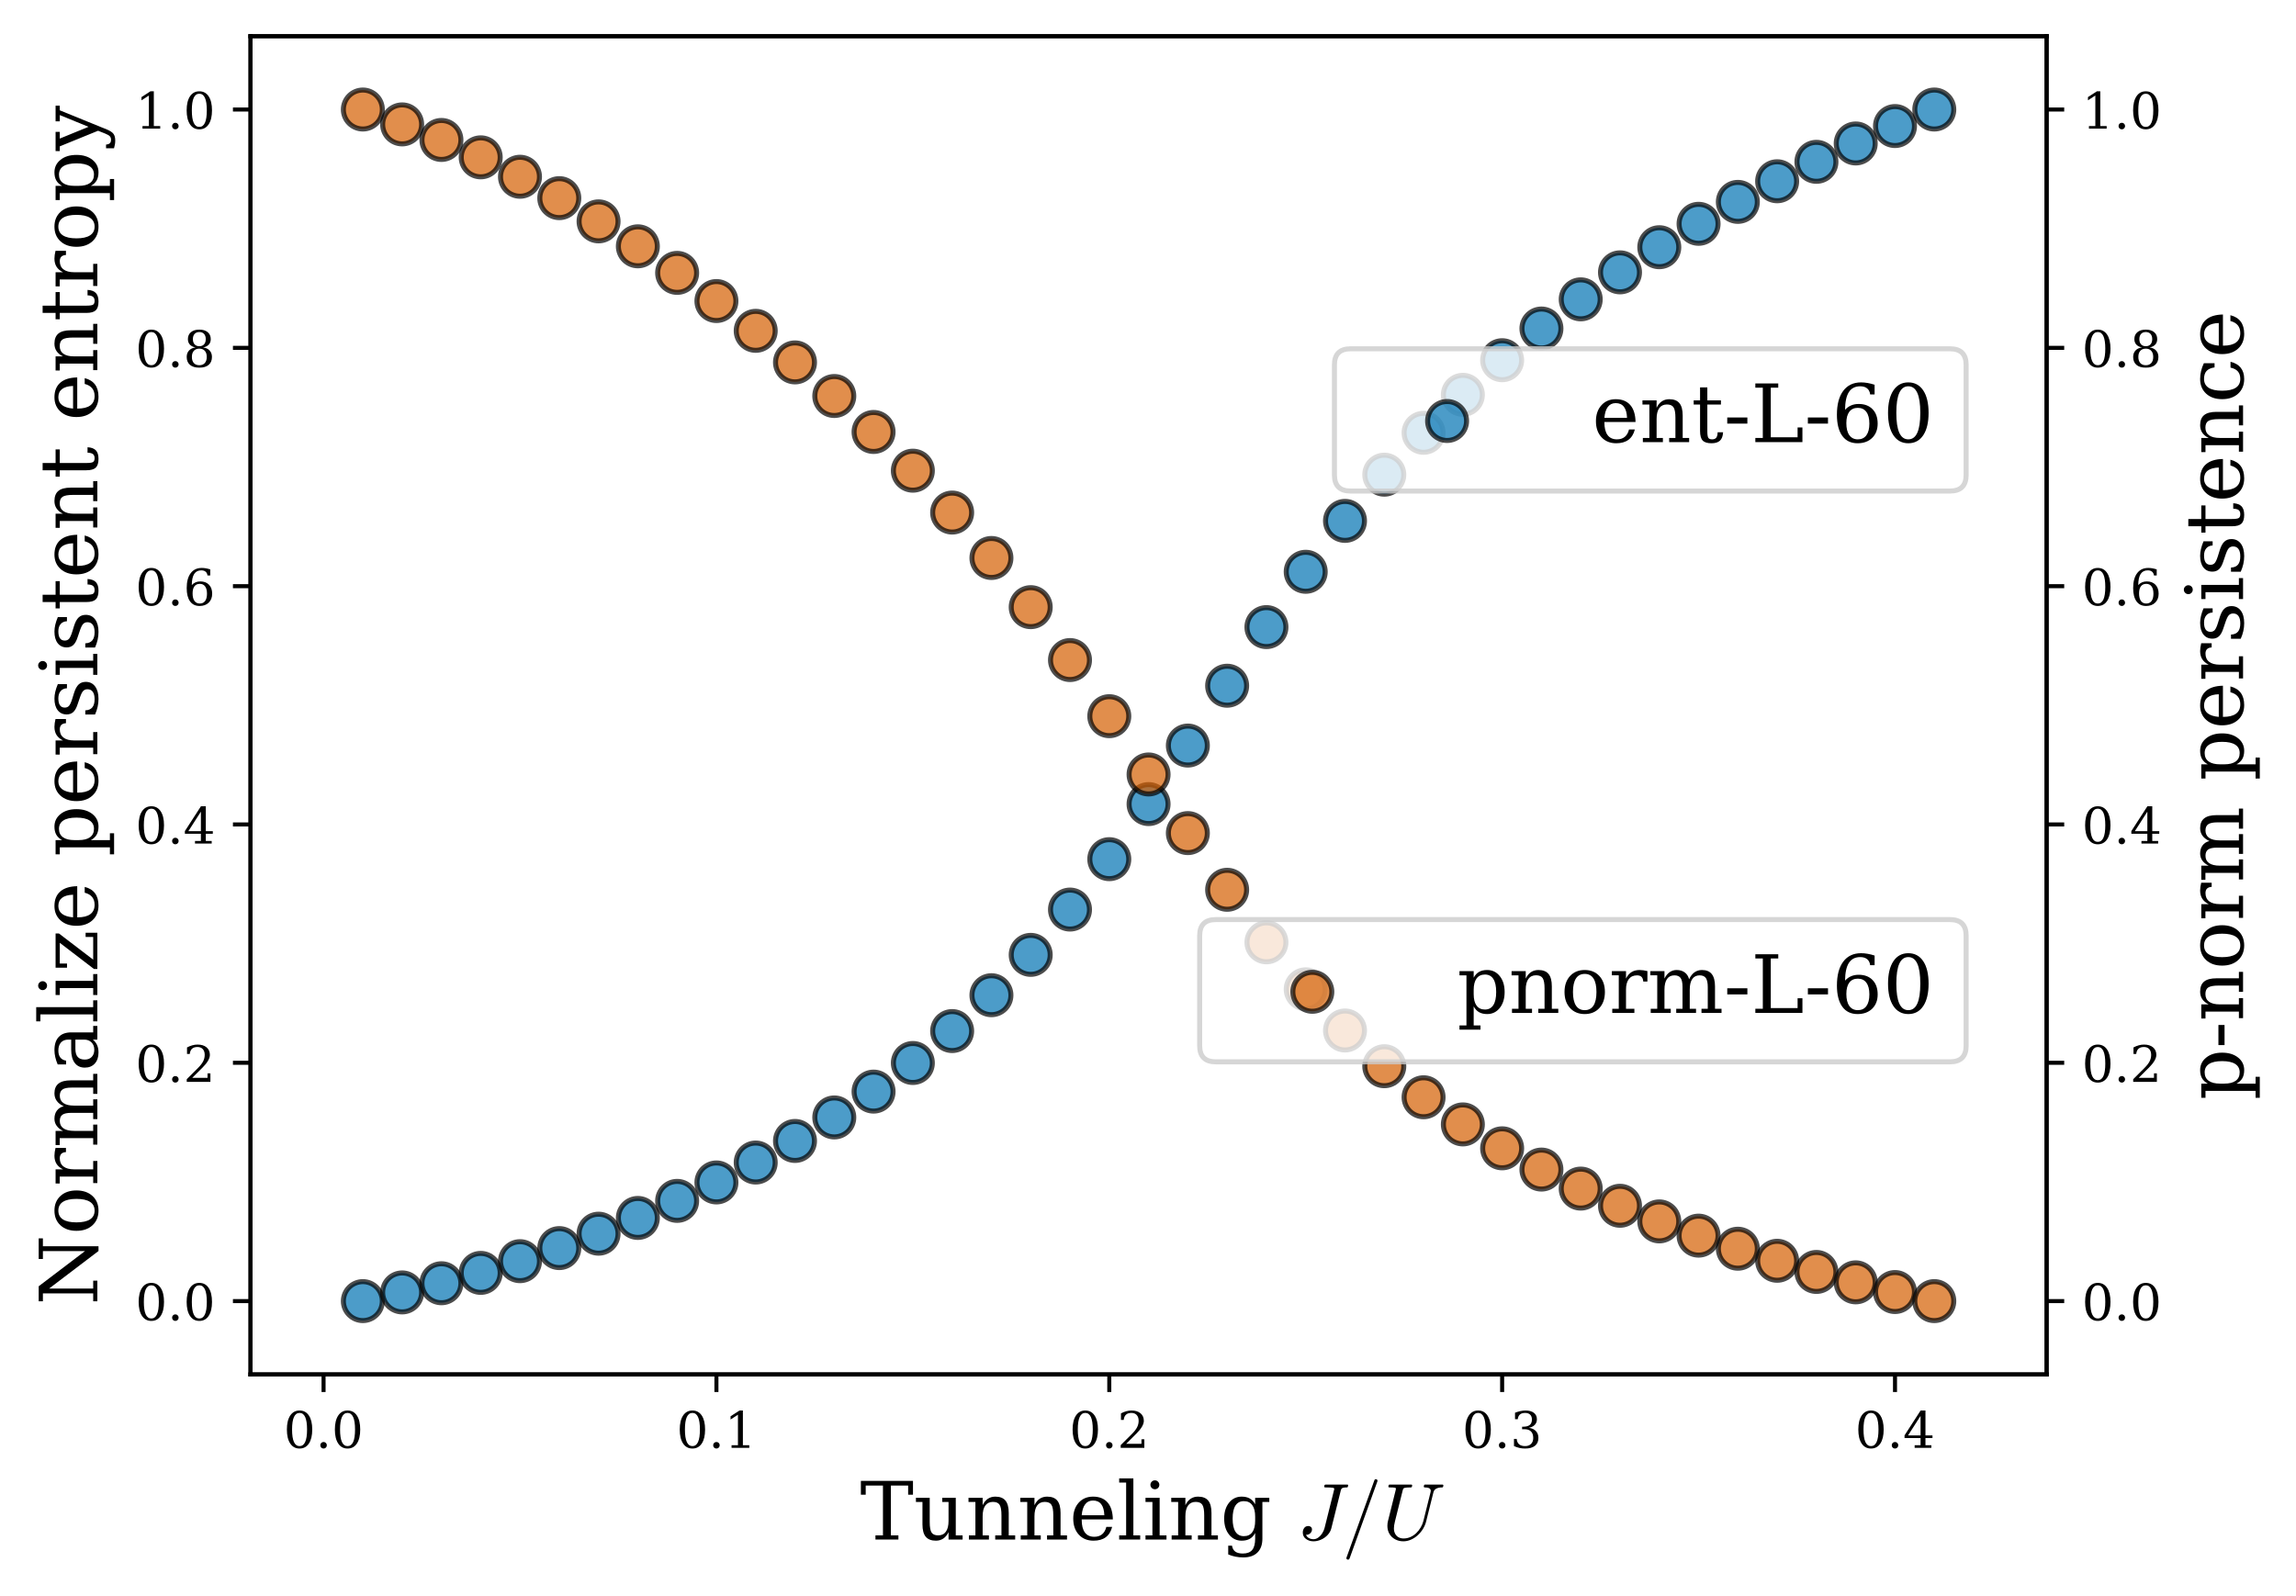 <?xml version="1.0" encoding="utf-8" standalone="no"?>
<!DOCTYPE svg PUBLIC "-//W3C//DTD SVG 1.1//EN"
  "http://www.w3.org/Graphics/SVG/1.1/DTD/svg11.dtd">
<!-- Created with matplotlib (https://matplotlib.org/) -->
<svg height="317.35pt" version="1.1" viewBox="0 0 456.524 317.35" width="456.524pt" xmlns="http://www.w3.org/2000/svg" xmlns:xlink="http://www.w3.org/1999/xlink">
 <defs>
  <style type="text/css">
*{stroke-linecap:butt;stroke-linejoin:round;}
  </style>
 </defs>
 <g id="figure_1">
  <g id="patch_1">
   <path d="M 0 317.35 
L 456.524 317.35 
L 456.524 0 
L 0 0 
z
" style="fill:#ffffff;"/>
  </g>
  <g id="axes_1">
   <g id="patch_2">
    <path d="M 49.816 273.312 
L 406.936 273.312 
L 406.936 7.2 
L 49.816 7.2 
z
" style="fill:#ffffff;"/>
   </g>
   <g id="PathCollection_1">
    <defs>
     <path d="M 0 3.873 
C 1.027 3.873 2.012 3.465 2.739 2.739 
C 3.465 2.012 3.873 1.027 3.873 0 
C 3.873 -1.027 3.465 -2.012 2.739 -2.739 
C 2.012 -3.465 1.027 -3.873 0 -3.873 
C -1.027 -3.873 -2.012 -3.465 -2.739 -2.739 
C -3.465 -2.012 -3.873 -1.027 -3.873 0 
C -3.873 1.027 -3.465 2.012 -2.739 2.739 
C -2.012 3.465 -1.027 3.873 0 3.873 
z
" id="m74e00aa199" style="stroke:#000000;stroke-opacity:0.7;"/>
    </defs>
    <g clip-path="url(#p673d60c682)">
     <use style="fill:#0072b2;fill-opacity:0.7;stroke:#000000;stroke-opacity:0.7;" x="72.148" xlink:href="#m74e00aa199" y="258.733"/>
     <use style="fill:#0072b2;fill-opacity:0.7;stroke:#000000;stroke-opacity:0.7;" x="79.959" xlink:href="#m74e00aa199" y="257.006"/>
     <use style="fill:#0072b2;fill-opacity:0.7;stroke:#000000;stroke-opacity:0.7;" x="87.771" xlink:href="#m74e00aa199" y="255.183"/>
     <use style="fill:#0072b2;fill-opacity:0.7;stroke:#000000;stroke-opacity:0.7;" x="95.582" xlink:href="#m74e00aa199" y="253.123"/>
     <use style="fill:#0072b2;fill-opacity:0.7;stroke:#000000;stroke-opacity:0.7;" x="103.393" xlink:href="#m74e00aa199" y="250.794"/>
     <use style="fill:#0072b2;fill-opacity:0.7;stroke:#000000;stroke-opacity:0.7;" x="111.205" xlink:href="#m74e00aa199" y="248.194"/>
     <use style="fill:#0072b2;fill-opacity:0.7;stroke:#000000;stroke-opacity:0.7;" x="119.016" xlink:href="#m74e00aa199" y="245.327"/>
     <use style="fill:#0072b2;fill-opacity:0.7;stroke:#000000;stroke-opacity:0.7;" x="126.828" xlink:href="#m74e00aa199" y="242.196"/>
     <use style="fill:#0072b2;fill-opacity:0.7;stroke:#000000;stroke-opacity:0.7;" x="134.639" xlink:href="#m74e00aa199" y="238.803"/>
     <use style="fill:#0072b2;fill-opacity:0.7;stroke:#000000;stroke-opacity:0.7;" x="142.45" xlink:href="#m74e00aa199" y="235.137"/>
     <use style="fill:#0072b2;fill-opacity:0.7;stroke:#000000;stroke-opacity:0.7;" x="150.262" xlink:href="#m74e00aa199" y="231.177"/>
     <use style="fill:#0072b2;fill-opacity:0.7;stroke:#000000;stroke-opacity:0.7;" x="158.073" xlink:href="#m74e00aa199" y="226.887"/>
     <use style="fill:#0072b2;fill-opacity:0.7;stroke:#000000;stroke-opacity:0.7;" x="165.885" xlink:href="#m74e00aa199" y="222.21"/>
     <use style="fill:#0072b2;fill-opacity:0.7;stroke:#000000;stroke-opacity:0.7;" x="173.696" xlink:href="#m74e00aa199" y="217.073"/>
     <use style="fill:#0072b2;fill-opacity:0.7;stroke:#000000;stroke-opacity:0.7;" x="181.507" xlink:href="#m74e00aa199" y="211.384"/>
     <use style="fill:#0072b2;fill-opacity:0.7;stroke:#000000;stroke-opacity:0.7;" x="189.319" xlink:href="#m74e00aa199" y="205.034"/>
     <use style="fill:#0072b2;fill-opacity:0.7;stroke:#000000;stroke-opacity:0.7;" x="197.13" xlink:href="#m74e00aa199" y="197.904"/>
     <use style="fill:#0072b2;fill-opacity:0.7;stroke:#000000;stroke-opacity:0.7;" x="204.941" xlink:href="#m74e00aa199" y="189.881"/>
     <use style="fill:#0072b2;fill-opacity:0.7;stroke:#000000;stroke-opacity:0.7;" x="212.753" xlink:href="#m74e00aa199" y="180.873"/>
     <use style="fill:#0072b2;fill-opacity:0.7;stroke:#000000;stroke-opacity:0.7;" x="220.564" xlink:href="#m74e00aa199" y="170.852"/>
     <use style="fill:#0072b2;fill-opacity:0.7;stroke:#000000;stroke-opacity:0.7;" x="228.376" xlink:href="#m74e00aa199" y="159.898"/>
     <use style="fill:#0072b2;fill-opacity:0.7;stroke:#000000;stroke-opacity:0.7;" x="236.187" xlink:href="#m74e00aa199" y="148.26"/>
     <use style="fill:#0072b2;fill-opacity:0.7;stroke:#000000;stroke-opacity:0.7;" x="243.998" xlink:href="#m74e00aa199" y="136.361"/>
     <use style="fill:#0072b2;fill-opacity:0.7;stroke:#000000;stroke-opacity:0.7;" x="251.81" xlink:href="#m74e00aa199" y="124.703"/>
     <use style="fill:#0072b2;fill-opacity:0.7;stroke:#000000;stroke-opacity:0.7;" x="259.621" xlink:href="#m74e00aa199" y="113.703"/>
     <use style="fill:#0072b2;fill-opacity:0.7;stroke:#000000;stroke-opacity:0.7;" x="267.433" xlink:href="#m74e00aa199" y="103.584"/>
     <use style="fill:#0072b2;fill-opacity:0.7;stroke:#000000;stroke-opacity:0.7;" x="275.244" xlink:href="#m74e00aa199" y="94.391"/>
     <use style="fill:#0072b2;fill-opacity:0.7;stroke:#000000;stroke-opacity:0.7;" x="283.055" xlink:href="#m74e00aa199" y="86.066"/>
     <use style="fill:#0072b2;fill-opacity:0.7;stroke:#000000;stroke-opacity:0.7;" x="290.867" xlink:href="#m74e00aa199" y="78.513"/>
     <use style="fill:#0072b2;fill-opacity:0.7;stroke:#000000;stroke-opacity:0.7;" x="298.678" xlink:href="#m74e00aa199" y="71.632"/>
     <use style="fill:#0072b2;fill-opacity:0.7;stroke:#000000;stroke-opacity:0.7;" x="306.49" xlink:href="#m74e00aa199" y="65.329"/>
     <use style="fill:#0072b2;fill-opacity:0.7;stroke:#000000;stroke-opacity:0.7;" x="314.301" xlink:href="#m74e00aa199" y="59.526"/>
     <use style="fill:#0072b2;fill-opacity:0.7;stroke:#000000;stroke-opacity:0.7;" x="322.112" xlink:href="#m74e00aa199" y="54.158"/>
     <use style="fill:#0072b2;fill-opacity:0.7;stroke:#000000;stroke-opacity:0.7;" x="329.924" xlink:href="#m74e00aa199" y="49.161"/>
     <use style="fill:#0072b2;fill-opacity:0.7;stroke:#000000;stroke-opacity:0.7;" x="337.735" xlink:href="#m74e00aa199" y="44.506"/>
     <use style="fill:#0072b2;fill-opacity:0.7;stroke:#000000;stroke-opacity:0.7;" x="345.546" xlink:href="#m74e00aa199" y="40.145"/>
     <use style="fill:#0072b2;fill-opacity:0.7;stroke:#000000;stroke-opacity:0.7;" x="353.358" xlink:href="#m74e00aa199" y="36.046"/>
     <use style="fill:#0072b2;fill-opacity:0.7;stroke:#000000;stroke-opacity:0.7;" x="361.169" xlink:href="#m74e00aa199" y="32.181"/>
     <use style="fill:#0072b2;fill-opacity:0.7;stroke:#000000;stroke-opacity:0.7;" x="368.981" xlink:href="#m74e00aa199" y="28.529"/>
     <use style="fill:#0072b2;fill-opacity:0.7;stroke:#000000;stroke-opacity:0.7;" x="376.792" xlink:href="#m74e00aa199" y="25.067"/>
     <use style="fill:#0072b2;fill-opacity:0.7;stroke:#000000;stroke-opacity:0.7;" x="384.603" xlink:href="#m74e00aa199" y="21.779"/>
    </g>
   </g>
   <g id="matplotlib.axis_1">
    <g id="xtick_1">
     <g id="line2d_1">
      <defs>
       <path d="M 0 0 
L 0 3.5 
" id="mc132749300" style="stroke:#000000;stroke-width:0.8;"/>
      </defs>
      <g>
       <use style="stroke:#000000;stroke-width:0.8;" x="64.336" xlink:href="#mc132749300" y="273.312"/>
      </g>
     </g>
     <g id="text_1">
      <!-- 0.0 -->
      <defs>
       <path d="M 31.781 3.422 
Q 39.266 3.422 42.969 11.625 
Q 46.688 19.828 46.688 36.375 
Q 46.688 52.984 42.969 61.188 
Q 39.266 69.391 31.781 69.391 
Q 24.312 69.391 20.594 61.188 
Q 16.891 52.984 16.891 36.375 
Q 16.891 19.828 20.594 11.625 
Q 24.312 3.422 31.781 3.422 
z
M 31.781 -1.422 
Q 19.922 -1.422 13.25 8.531 
Q 6.594 18.5 6.594 36.375 
Q 6.594 54.297 13.25 64.25 
Q 19.922 74.219 31.781 74.219 
Q 43.703 74.219 50.344 64.25 
Q 56.984 54.297 56.984 36.375 
Q 56.984 18.5 50.344 8.531 
Q 43.703 -1.422 31.781 -1.422 
z
" id="DejaVuSerif-48"/>
       <path d="M 9.422 5.078 
Q 9.422 7.812 11.281 9.719 
Q 13.141 11.625 15.922 11.625 
Q 18.609 11.625 20.5 9.719 
Q 22.406 7.812 22.406 5.078 
Q 22.406 2.391 20.5 0.484 
Q 18.609 -1.422 15.922 -1.422 
Q 13.141 -1.422 11.281 0.453 
Q 9.422 2.344 9.422 5.078 
z
" id="DejaVuSerif-46"/>
      </defs>
      <g transform="translate(56.385 287.91)scale(0.1 -0.1)">
       <use xlink:href="#DejaVuSerif-48"/>
       <use x="63.623" xlink:href="#DejaVuSerif-46"/>
       <use x="95.41" xlink:href="#DejaVuSerif-48"/>
      </g>
     </g>
    </g>
    <g id="xtick_2">
     <g id="line2d_2">
      <g>
       <use style="stroke:#000000;stroke-width:0.8;" x="142.45" xlink:href="#mc132749300" y="273.312"/>
      </g>
     </g>
     <g id="text_2">
      <!-- 0.1 -->
      <defs>
       <path d="M 14.203 0 
L 14.203 5.172 
L 26.906 5.172 
L 26.906 65.828 
L 12.203 56.297 
L 12.203 62.703 
L 29.984 74.219 
L 36.719 74.219 
L 36.719 5.172 
L 49.422 5.172 
L 49.422 0 
z
" id="DejaVuSerif-49"/>
      </defs>
      <g transform="translate(134.499 287.91)scale(0.1 -0.1)">
       <use xlink:href="#DejaVuSerif-48"/>
       <use x="63.623" xlink:href="#DejaVuSerif-46"/>
       <use x="95.41" xlink:href="#DejaVuSerif-49"/>
      </g>
     </g>
    </g>
    <g id="xtick_3">
     <g id="line2d_3">
      <g>
       <use style="stroke:#000000;stroke-width:0.8;" x="220.564" xlink:href="#mc132749300" y="273.312"/>
      </g>
     </g>
     <g id="text_3">
      <!-- 0.2 -->
      <defs>
       <path d="M 12.797 55.516 
L 7.328 55.516 
L 7.328 68.5 
Q 12.547 71.297 17.844 72.75 
Q 23.141 74.219 28.219 74.219 
Q 39.594 74.219 46.188 68.703 
Q 52.781 63.188 52.781 53.719 
Q 52.781 43.016 37.844 28.125 
Q 36.672 27 36.078 26.422 
L 17.672 8.016 
L 48.094 8.016 
L 48.094 17 
L 53.812 17 
L 53.812 0 
L 6.781 0 
L 6.781 5.328 
L 28.906 27.391 
Q 36.234 34.719 39.359 40.844 
Q 42.484 46.969 42.484 53.719 
Q 42.484 61.078 38.641 65.234 
Q 34.812 69.391 28.078 69.391 
Q 21.094 69.391 17.281 65.922 
Q 13.484 62.453 12.797 55.516 
z
" id="DejaVuSerif-50"/>
      </defs>
      <g transform="translate(212.613 287.91)scale(0.1 -0.1)">
       <use xlink:href="#DejaVuSerif-48"/>
       <use x="63.623" xlink:href="#DejaVuSerif-46"/>
       <use x="95.41" xlink:href="#DejaVuSerif-50"/>
      </g>
     </g>
    </g>
    <g id="xtick_4">
     <g id="line2d_4">
      <g>
       <use style="stroke:#000000;stroke-width:0.8;" x="298.678" xlink:href="#mc132749300" y="273.312"/>
      </g>
     </g>
     <g id="text_4">
      <!-- 0.3 -->
      <defs>
       <path d="M 9.719 69.828 
Q 15.438 71.969 20.672 73.094 
Q 25.922 74.219 30.516 74.219 
Q 41.219 74.219 47.219 69.594 
Q 53.219 64.984 53.219 56.781 
Q 53.219 50.203 49.062 45.781 
Q 44.922 41.359 37.312 39.797 
Q 46.297 38.531 51.25 33.281 
Q 56.203 28.031 56.203 19.672 
Q 56.203 9.469 49.344 4.016 
Q 42.484 -1.422 29.594 -1.422 
Q 23.875 -1.422 18.422 -0.188 
Q 12.984 1.031 7.625 3.516 
L 7.625 17.672 
L 13.094 17.672 
Q 13.578 10.641 17.828 7.031 
Q 22.078 3.422 29.781 3.422 
Q 37.25 3.422 41.578 7.734 
Q 45.906 12.062 45.906 19.578 
Q 45.906 28.172 41.453 32.594 
Q 37.016 37.016 28.422 37.016 
L 23.781 37.016 
L 23.781 42 
L 26.219 42 
Q 34.766 42 39.031 45.531 
Q 43.312 49.078 43.312 56.203 
Q 43.312 62.594 39.797 65.984 
Q 36.281 69.391 29.688 69.391 
Q 23.094 69.391 19.453 66.266 
Q 15.828 63.141 15.188 56.984 
L 9.719 56.984 
z
" id="DejaVuSerif-51"/>
      </defs>
      <g transform="translate(290.727 287.91)scale(0.1 -0.1)">
       <use xlink:href="#DejaVuSerif-48"/>
       <use x="63.623" xlink:href="#DejaVuSerif-46"/>
       <use x="95.41" xlink:href="#DejaVuSerif-51"/>
      </g>
     </g>
    </g>
    <g id="xtick_5">
     <g id="line2d_5">
      <g>
       <use style="stroke:#000000;stroke-width:0.8;" x="376.792" xlink:href="#mc132749300" y="273.312"/>
      </g>
     </g>
     <g id="text_5">
      <!-- 0.4 -->
      <defs>
       <path d="M 34.906 24.703 
L 34.906 63.484 
L 10.016 24.703 
z
M 56.391 0 
L 23.188 0 
L 23.188 5.172 
L 34.906 5.172 
L 34.906 19.484 
L 3.078 19.484 
L 3.078 24.812 
L 35.016 74.219 
L 44.672 74.219 
L 44.672 24.703 
L 58.594 24.703 
L 58.594 19.484 
L 44.672 19.484 
L 44.672 5.172 
L 56.391 5.172 
z
" id="DejaVuSerif-52"/>
      </defs>
      <g transform="translate(368.84 287.91)scale(0.1 -0.1)">
       <use xlink:href="#DejaVuSerif-48"/>
       <use x="63.623" xlink:href="#DejaVuSerif-46"/>
       <use x="95.41" xlink:href="#DejaVuSerif-52"/>
      </g>
     </g>
    </g>
    <g id="text_6">
     <!-- Tunneling $J/U$ -->
     <defs>
      <path d="M 19.094 0 
L 19.094 5.172 
L 28.422 5.172 
L 28.422 67.094 
L 6.984 67.094 
L 6.984 55.719 
L 0.984 55.719 
L 0.984 72.906 
L 65.719 72.906 
L 65.719 55.719 
L 59.719 55.719 
L 59.719 67.094 
L 38.281 67.094 
L 38.281 5.172 
L 47.609 5.172 
L 47.609 0 
z
" id="DejaVuSerif-84"/>
      <path d="M 35.406 51.906 
L 52.203 51.906 
L 52.203 5.172 
L 60.688 5.172 
L 60.688 0 
L 43.219 0 
L 43.219 9.188 
Q 40.719 4 36.766 1.281 
Q 32.812 -1.422 27.594 -1.422 
Q 18.953 -1.422 14.875 3.484 
Q 10.797 8.406 10.797 18.891 
L 10.797 46.688 
L 2.688 46.688 
L 2.688 51.906 
L 19.828 51.906 
L 19.828 21.688 
Q 19.828 12.203 22.141 8.688 
Q 24.469 5.172 30.422 5.172 
Q 36.672 5.172 39.938 9.766 
Q 43.219 14.359 43.219 23.094 
L 43.219 46.688 
L 35.406 46.688 
z
" id="DejaVuSerif-117"/>
      <path d="M 4.109 0 
L 4.109 5.172 
L 12.203 5.172 
L 12.203 46.688 
L 3.609 46.688 
L 3.609 51.906 
L 21.188 51.906 
L 21.188 42.672 
Q 23.688 47.953 27.656 50.641 
Q 31.641 53.328 36.922 53.328 
Q 45.516 53.328 49.562 48.391 
Q 53.609 43.453 53.609 33.016 
L 53.609 5.172 
L 61.625 5.172 
L 61.625 0 
L 36.812 0 
L 36.812 5.172 
L 44.578 5.172 
L 44.578 30.172 
Q 44.578 39.703 42.234 43.234 
Q 39.891 46.781 33.984 46.781 
Q 27.734 46.781 24.453 42.203 
Q 21.188 37.641 21.188 28.906 
L 21.188 5.172 
L 29 5.172 
L 29 0 
z
" id="DejaVuSerif-110"/>
      <path d="M 54.203 25 
L 15.484 25 
L 15.484 24.609 
Q 15.484 14.109 19.438 8.766 
Q 23.391 3.422 31.109 3.422 
Q 37.016 3.422 40.797 6.516 
Q 44.578 9.625 46.094 15.719 
L 53.328 15.719 
Q 51.172 7.172 45.375 2.875 
Q 39.594 -1.422 30.172 -1.422 
Q 18.797 -1.422 11.891 6.078 
Q 4.984 13.578 4.984 25.984 
Q 4.984 38.281 11.766 45.797 
Q 18.562 53.328 29.594 53.328 
Q 41.359 53.328 47.656 46.062 
Q 53.953 38.812 54.203 25 
z
M 43.609 30.172 
Q 43.312 39.266 39.766 43.875 
Q 36.234 48.484 29.594 48.484 
Q 23.391 48.484 19.828 43.844 
Q 16.266 39.203 15.484 30.172 
z
" id="DejaVuSerif-101"/>
      <path d="M 20.516 5.172 
L 29 5.172 
L 29 0 
L 2.875 0 
L 2.875 5.172 
L 11.531 5.172 
L 11.531 70.797 
L 2.875 70.797 
L 2.875 75.984 
L 20.516 75.984 
z
" id="DejaVuSerif-108"/>
      <path d="M 9.719 68.016 
Q 9.719 70.266 11.344 71.922 
Q 12.984 73.578 15.281 73.578 
Q 17.531 73.578 19.156 71.922 
Q 20.797 70.266 20.797 68.016 
Q 20.797 65.719 19.188 64.109 
Q 17.578 62.5 15.281 62.5 
Q 12.984 62.5 11.344 64.109 
Q 9.719 65.719 9.719 68.016 
z
M 21.188 5.172 
L 29.688 5.172 
L 29.688 0 
L 3.609 0 
L 3.609 5.172 
L 12.203 5.172 
L 12.203 46.688 
L 3.609 46.688 
L 3.609 51.906 
L 21.188 51.906 
z
" id="DejaVuSerif-105"/>
      <path d="M 52.484 46.688 
L 52.484 1.125 
Q 52.484 -10.062 46.328 -16.141 
Q 40.188 -22.219 28.812 -22.219 
Q 23.688 -22.219 19 -21.281 
Q 14.312 -20.359 10.016 -18.5 
L 10.016 -7.625 
L 14.703 -7.625 
Q 15.578 -12.703 18.844 -15.047 
Q 22.125 -17.391 28.219 -17.391 
Q 36.141 -17.391 39.812 -12.922 
Q 43.5 -8.453 43.5 1.125 
L 43.5 8.109 
Q 40.875 3.219 36.797 0.891 
Q 32.719 -1.422 26.703 -1.422 
Q 17.141 -1.422 11.062 6.172 
Q 4.984 13.766 4.984 25.984 
Q 4.984 38.188 11.031 45.75 
Q 17.094 53.328 26.703 53.328 
Q 32.719 53.328 36.797 51 
Q 40.875 48.688 43.5 43.797 
L 43.5 51.906 
L 61.078 51.906 
L 61.078 46.688 
z
M 43.5 28.516 
Q 43.5 37.844 39.906 42.766 
Q 36.328 47.703 29.5 47.703 
Q 22.562 47.703 19.016 42.234 
Q 15.484 36.766 15.484 25.984 
Q 15.484 15.234 19.016 9.719 
Q 22.562 4.203 29.5 4.203 
Q 36.328 4.203 39.906 9.109 
Q 43.5 14.016 43.5 23.391 
z
" id="DejaVuSerif-103"/>
      <path id="DejaVuSerif-32"/>
      <path d="M 10.891 6 
Q 11.859 3.219 14.5 1.797 
Q 17.141 0.391 20.219 0.391 
Q 23.344 0.391 26.25 2.562 
Q 29.156 4.734 31.172 8 
Q 33.203 11.281 33.984 14.5 
L 45.797 61.812 
Q 45.906 62.203 45.922 62.391 
Q 45.953 62.594 46 62.797 
Q 46 63.875 45.219 64.109 
Q 42.578 64.797 34.516 64.797 
Q 33.5 64.797 33.5 66.109 
Q 33.688 66.891 33.812 67.328 
Q 33.938 67.781 34.25 68.047 
Q 34.578 68.312 35.203 68.312 
L 62.312 68.312 
Q 63.281 68.312 63.281 67 
Q 62.891 64.797 62.016 64.797 
Q 58.5 64.797 56.688 64.25 
Q 54.891 63.719 54.203 61.375 
L 42.391 14.109 
Q 41.266 9.469 37.812 5.734 
Q 34.375 2 29.641 -0.094 
Q 24.906 -2.203 20.125 -2.203 
Q 14.844 -2.203 10.859 0.719 
Q 6.891 3.656 6.891 8.688 
Q 6.891 12.016 8.688 14.406 
Q 10.5 16.797 13.812 16.797 
Q 15.719 16.797 17.016 15.625 
Q 18.312 14.453 18.312 12.594 
Q 18.312 9.906 16.312 7.906 
Q 14.312 5.906 11.625 5.906 
Q 11.078 5.906 10.891 6 
z
" id="Cmmi10-74"/>
      <path d="M 5.609 -23 
Q 5.609 -22.703 5.719 -22.609 
L 40.484 73.781 
Q 40.672 74.359 41.156 74.672 
Q 41.656 75 42.281 75 
Q 43.172 75 43.719 74.453 
Q 44.281 73.922 44.281 73 
L 44.281 72.609 
L 9.516 -23.781 
Q 8.938 -25 7.625 -25 
Q 6.781 -25 6.188 -24.406 
Q 5.609 -23.828 5.609 -23 
z
" id="Cmmi10-61"/>
      <path d="M 14.703 13.922 
Q 14.703 10.25 16.141 7.375 
Q 17.578 4.5 20.312 2.906 
Q 23.047 1.312 26.703 1.312 
Q 31 1.312 35.078 3.062 
Q 39.156 4.828 42.422 7.953 
Q 45.703 11.078 48.016 15.078 
Q 50.344 19.094 51.312 23 
L 60.297 59.078 
Q 60.5 60.156 60.5 60.594 
Q 60.5 64.797 52.781 64.797 
Q 51.812 64.797 51.812 66.109 
Q 52.156 67.391 52.344 67.844 
Q 52.547 68.312 53.516 68.312 
L 75.203 68.312 
Q 75.641 68.312 75.922 67.875 
Q 76.219 67.438 76.219 67 
Q 76.219 66.938 76.016 66.234 
Q 75.828 65.531 75.562 65.156 
Q 75.297 64.797 74.906 64.797 
Q 65.328 64.797 63.812 58.688 
L 54.781 22.609 
Q 53.656 17.922 51 13.5 
Q 48.344 9.078 44.453 5.484 
Q 40.578 1.906 35.906 -0.141 
Q 31.25 -2.203 26.422 -2.203 
Q 20.906 -2.203 16.328 0.219 
Q 11.766 2.641 9.172 6.984 
Q 6.594 11.328 6.594 17 
Q 6.594 20.266 7.328 23 
L 17 61.812 
Q 17.188 62.797 17.188 63.188 
Q 17.188 64.266 16.016 64.406 
Q 14.109 64.797 8.797 64.797 
Q 7.812 64.797 7.812 66.109 
Q 8.156 67.391 8.344 67.844 
Q 8.547 68.312 9.516 68.312 
L 36.375 68.312 
Q 37.406 68.312 37.406 67 
Q 37.359 66.75 37.203 66.156 
Q 37.062 65.578 36.812 65.188 
Q 36.578 64.797 36.078 64.797 
Q 29.984 64.797 27.594 64.109 
Q 26.266 63.625 25.688 61.375 
L 16.016 22.609 
Q 14.703 17.328 14.703 13.922 
z
" id="Cmmi10-85"/>
     </defs>
     <g transform="translate(171.016 306.15)scale(0.16 -0.16)">
      <use transform="translate(0 0.016)" xlink:href="#DejaVuSerif-84"/>
      <use transform="translate(66.699 0.016)" xlink:href="#DejaVuSerif-117"/>
      <use transform="translate(131.104 0.016)" xlink:href="#DejaVuSerif-110"/>
      <use transform="translate(195.508 0.016)" xlink:href="#DejaVuSerif-110"/>
      <use transform="translate(259.912 0.016)" xlink:href="#DejaVuSerif-101"/>
      <use transform="translate(319.092 0.016)" xlink:href="#DejaVuSerif-108"/>
      <use transform="translate(351.074 0.016)" xlink:href="#DejaVuSerif-105"/>
      <use transform="translate(383.057 0.016)" xlink:href="#DejaVuSerif-110"/>
      <use transform="translate(447.461 0.016)" xlink:href="#DejaVuSerif-103"/>
      <use transform="translate(511.475 0.016)" xlink:href="#DejaVuSerif-32"/>
      <use transform="translate(543.262 0.016)" xlink:href="#Cmmi10-74"/>
      <use transform="translate(598.682 0.016)" xlink:href="#Cmmi10-61"/>
      <use transform="translate(648.682 0.016)" xlink:href="#Cmmi10-85"/>
     </g>
    </g>
   </g>
   <g id="matplotlib.axis_2">
    <g id="ytick_1">
     <g id="line2d_6">
      <defs>
       <path d="M 0 0 
L -3.5 0 
" id="mb9c8eba376" style="stroke:#000000;stroke-width:0.8;"/>
      </defs>
      <g>
       <use style="stroke:#000000;stroke-width:0.8;" x="49.816" xlink:href="#mb9c8eba376" y="258.733"/>
      </g>
     </g>
     <g id="text_7">
      <!-- 0.0 -->
      <g transform="translate(26.913 262.532)scale(0.1 -0.1)">
       <use xlink:href="#DejaVuSerif-48"/>
       <use x="63.623" xlink:href="#DejaVuSerif-46"/>
       <use x="95.41" xlink:href="#DejaVuSerif-48"/>
      </g>
     </g>
    </g>
    <g id="ytick_2">
     <g id="line2d_7">
      <g>
       <use style="stroke:#000000;stroke-width:0.8;" x="49.816" xlink:href="#mb9c8eba376" y="211.342"/>
      </g>
     </g>
     <g id="text_8">
      <!-- 0.2 -->
      <g transform="translate(26.913 215.141)scale(0.1 -0.1)">
       <use xlink:href="#DejaVuSerif-48"/>
       <use x="63.623" xlink:href="#DejaVuSerif-46"/>
       <use x="95.41" xlink:href="#DejaVuSerif-50"/>
      </g>
     </g>
    </g>
    <g id="ytick_3">
     <g id="line2d_8">
      <g>
       <use style="stroke:#000000;stroke-width:0.8;" x="49.816" xlink:href="#mb9c8eba376" y="163.951"/>
      </g>
     </g>
     <g id="text_9">
      <!-- 0.4 -->
      <g transform="translate(26.913 167.751)scale(0.1 -0.1)">
       <use xlink:href="#DejaVuSerif-48"/>
       <use x="63.623" xlink:href="#DejaVuSerif-46"/>
       <use x="95.41" xlink:href="#DejaVuSerif-52"/>
      </g>
     </g>
    </g>
    <g id="ytick_4">
     <g id="line2d_9">
      <g>
       <use style="stroke:#000000;stroke-width:0.8;" x="49.816" xlink:href="#mb9c8eba376" y="116.561"/>
      </g>
     </g>
     <g id="text_10">
      <!-- 0.6 -->
      <defs>
       <path d="M 32.719 3.422 
Q 39.594 3.422 43.297 8.469 
Q 47.016 13.531 47.016 23 
Q 47.016 32.469 43.297 37.516 
Q 39.594 42.578 32.719 42.578 
Q 25.734 42.578 22.062 37.688 
Q 18.406 32.812 18.406 23.578 
Q 18.406 13.875 22.109 8.641 
Q 25.828 3.422 32.719 3.422 
z
M 16.797 40.141 
Q 20.125 43.797 24.312 45.594 
Q 28.516 47.406 33.797 47.406 
Q 44.672 47.406 51 40.859 
Q 57.328 34.328 57.328 23 
Q 57.328 11.922 50.516 5.25 
Q 43.703 -1.422 32.328 -1.422 
Q 19.969 -1.422 13.328 7.781 
Q 6.688 17 6.688 34.078 
Q 6.688 53.219 14.547 63.719 
Q 22.406 74.219 36.719 74.219 
Q 40.578 74.219 44.828 73.484 
Q 49.078 72.75 53.516 71.297 
L 53.516 59.281 
L 48 59.281 
Q 47.406 64.203 44.234 66.797 
Q 41.062 69.391 35.688 69.391 
Q 26.219 69.391 21.578 62.203 
Q 16.938 55.031 16.797 40.141 
z
" id="DejaVuSerif-54"/>
      </defs>
      <g transform="translate(26.913 120.36)scale(0.1 -0.1)">
       <use xlink:href="#DejaVuSerif-48"/>
       <use x="63.623" xlink:href="#DejaVuSerif-46"/>
       <use x="95.41" xlink:href="#DejaVuSerif-54"/>
      </g>
     </g>
    </g>
    <g id="ytick_5">
     <g id="line2d_10">
      <g>
       <use style="stroke:#000000;stroke-width:0.8;" x="49.816" xlink:href="#mb9c8eba376" y="69.17"/>
      </g>
     </g>
     <g id="text_11">
      <!-- 0.8 -->
      <defs>
       <path d="M 46.578 19.922 
Q 46.578 27.734 42.688 32.047 
Q 38.812 36.375 31.781 36.375 
Q 24.75 36.375 20.875 32.047 
Q 17 27.734 17 19.922 
Q 17 12.062 20.875 7.734 
Q 24.75 3.422 31.781 3.422 
Q 38.812 3.422 42.688 7.734 
Q 46.578 12.062 46.578 19.922 
z
M 44.578 55.328 
Q 44.578 61.969 41.203 65.672 
Q 37.844 69.391 31.781 69.391 
Q 25.781 69.391 22.391 65.672 
Q 19 61.969 19 55.328 
Q 19 48.641 22.391 44.922 
Q 25.781 41.219 31.781 41.219 
Q 37.844 41.219 41.203 44.922 
Q 44.578 48.641 44.578 55.328 
z
M 39.312 38.812 
Q 47.609 37.703 52.25 32.688 
Q 56.891 27.688 56.891 19.922 
Q 56.891 9.672 50.391 4.125 
Q 43.891 -1.422 31.781 -1.422 
Q 19.734 -1.422 13.203 4.125 
Q 6.688 9.672 6.688 19.922 
Q 6.688 27.688 11.328 32.688 
Q 15.969 37.703 24.312 38.812 
Q 16.938 40.141 13 44.406 
Q 9.078 48.688 9.078 55.328 
Q 9.078 64.109 15.125 69.156 
Q 21.188 74.219 31.781 74.219 
Q 42.391 74.219 48.438 69.156 
Q 54.5 64.109 54.5 55.328 
Q 54.5 48.688 50.562 44.406 
Q 46.625 40.141 39.312 38.812 
z
" id="DejaVuSerif-56"/>
      </defs>
      <g transform="translate(26.913 72.969)scale(0.1 -0.1)">
       <use xlink:href="#DejaVuSerif-48"/>
       <use x="63.623" xlink:href="#DejaVuSerif-46"/>
       <use x="95.41" xlink:href="#DejaVuSerif-56"/>
      </g>
     </g>
    </g>
    <g id="ytick_6">
     <g id="line2d_11">
      <g>
       <use style="stroke:#000000;stroke-width:0.8;" x="49.816" xlink:href="#mb9c8eba376" y="21.779"/>
      </g>
     </g>
     <g id="text_12">
      <!-- 1.0 -->
      <g transform="translate(26.913 25.578)scale(0.1 -0.1)">
       <use xlink:href="#DejaVuSerif-49"/>
       <use x="63.623" xlink:href="#DejaVuSerif-46"/>
       <use x="95.41" xlink:href="#DejaVuSerif-48"/>
      </g>
     </g>
    </g>
    <g id="text_13">
     <!-- Normalize persistent entropy -->
     <defs>
      <path d="M 4.891 0 
L 4.891 5.172 
L 14.703 5.172 
L 14.703 67.672 
L 4.891 67.672 
L 4.891 72.906 
L 23.578 72.906 
L 67.281 15.375 
L 67.281 67.672 
L 57.516 67.672 
L 57.516 72.906 
L 83.109 72.906 
L 83.109 67.672 
L 73.297 67.672 
L 73.297 -1.422 
L 67.391 -1.422 
L 20.703 60.016 
L 20.703 5.172 
L 30.516 5.172 
L 30.516 0 
z
" id="DejaVuSerif-78"/>
      <path d="M 30.078 3.422 
Q 37.312 3.422 40.984 9.125 
Q 44.672 14.844 44.672 25.984 
Q 44.672 37.109 40.984 42.797 
Q 37.312 48.484 30.078 48.484 
Q 22.859 48.484 19.172 42.797 
Q 15.484 37.109 15.484 25.984 
Q 15.484 14.844 19.188 9.125 
Q 22.906 3.422 30.078 3.422 
z
M 30.078 -1.422 
Q 18.75 -1.422 11.859 6.078 
Q 4.984 13.578 4.984 25.984 
Q 4.984 38.375 11.844 45.844 
Q 18.703 53.328 30.078 53.328 
Q 41.453 53.328 48.312 45.844 
Q 55.172 38.375 55.172 25.984 
Q 55.172 13.578 48.312 6.078 
Q 41.453 -1.422 30.078 -1.422 
z
" id="DejaVuSerif-111"/>
      <path d="M 47.797 52 
L 47.797 39.016 
L 42.625 39.016 
Q 42.391 42.875 40.484 44.781 
Q 38.578 46.688 34.906 46.688 
Q 28.266 46.688 24.719 42.094 
Q 21.188 37.5 21.188 28.906 
L 21.188 5.172 
L 31.594 5.172 
L 31.594 0 
L 4.109 0 
L 4.109 5.172 
L 12.203 5.172 
L 12.203 46.781 
L 3.609 46.781 
L 3.609 51.906 
L 21.188 51.906 
L 21.188 42.672 
Q 23.828 48.094 27.969 50.703 
Q 32.125 53.328 38.094 53.328 
Q 40.281 53.328 42.703 52.984 
Q 45.125 52.641 47.797 52 
z
" id="DejaVuSerif-114"/>
      <path d="M 51.812 41.797 
Q 54.391 47.516 58.422 50.422 
Q 62.453 53.328 67.828 53.328 
Q 75.984 53.328 79.984 48.266 
Q 83.984 43.219 83.984 33.016 
L 83.984 5.172 
L 92.094 5.172 
L 92.094 0 
L 67.188 0 
L 67.188 5.172 
L 75 5.172 
L 75 31.984 
Q 75 39.938 72.656 43.312 
Q 70.312 46.688 64.891 46.688 
Q 58.891 46.688 55.734 42.141 
Q 52.594 37.594 52.594 28.906 
L 52.594 5.172 
L 60.406 5.172 
L 60.406 0 
L 35.797 0 
L 35.797 5.172 
L 43.609 5.172 
L 43.609 32.328 
Q 43.609 40.094 41.266 43.391 
Q 38.922 46.688 33.5 46.688 
Q 27.484 46.688 24.328 42.141 
Q 21.188 37.594 21.188 28.906 
L 21.188 5.172 
L 29 5.172 
L 29 0 
L 4.109 0 
L 4.109 5.172 
L 12.203 5.172 
L 12.203 46.781 
L 3.609 46.781 
L 3.609 51.906 
L 21.188 51.906 
L 21.188 42.672 
Q 23.688 47.859 27.531 50.594 
Q 31.391 53.328 36.281 53.328 
Q 42.328 53.328 46.375 50.312 
Q 50.438 47.312 51.812 41.797 
z
" id="DejaVuSerif-109"/>
      <path d="M 39.797 16.312 
L 39.797 27.297 
L 28.219 27.297 
Q 21.531 27.297 18.25 24.406 
Q 14.984 21.531 14.984 15.578 
Q 14.984 10.156 18.297 6.984 
Q 21.625 3.812 27.297 3.812 
Q 32.906 3.812 36.344 7.281 
Q 39.797 10.75 39.797 16.312 
z
M 48.781 32.422 
L 48.781 5.172 
L 56.781 5.172 
L 56.781 0 
L 39.797 0 
L 39.797 5.609 
Q 36.812 2 32.906 0.281 
Q 29 -1.422 23.781 -1.422 
Q 15.141 -1.422 10.062 3.172 
Q 4.984 7.766 4.984 15.578 
Q 4.984 23.641 10.797 28.078 
Q 16.609 32.516 27.203 32.516 
L 39.797 32.516 
L 39.797 36.078 
Q 39.797 42 36.203 45.234 
Q 32.625 48.484 26.125 48.484 
Q 20.75 48.484 17.578 46.047 
Q 14.406 43.609 13.625 38.812 
L 8.984 38.812 
L 8.984 49.312 
Q 13.672 51.312 18.094 52.312 
Q 22.516 53.328 26.703 53.328 
Q 37.5 53.328 43.141 47.969 
Q 48.781 42.625 48.781 32.422 
z
" id="DejaVuSerif-97"/>
      <path d="M 4 0 
L 4 4.203 
L 36.531 46.688 
L 10.797 46.688 
L 10.797 37.703 
L 5.609 37.703 
L 5.609 51.906 
L 48.094 51.906 
L 48.094 47.703 
L 15.578 5.172 
L 43.797 5.172 
L 43.797 14.594 
L 49.031 14.594 
L 49.031 0 
z
" id="DejaVuSerif-122"/>
      <path d="M 20.516 28.516 
L 20.516 23.391 
Q 20.516 14.016 24.094 9.109 
Q 27.688 4.203 34.516 4.203 
Q 41.406 4.203 44.938 9.719 
Q 48.484 15.234 48.484 25.984 
Q 48.484 36.766 44.938 42.234 
Q 41.406 47.703 34.516 47.703 
Q 27.688 47.703 24.094 42.766 
Q 20.516 37.844 20.516 28.516 
z
M 11.531 46.688 
L 2.875 46.688 
L 2.875 51.906 
L 20.516 51.906 
L 20.516 43.797 
Q 23.141 48.688 27.219 51 
Q 31.297 53.328 37.312 53.328 
Q 46.875 53.328 52.922 45.75 
Q 58.984 38.188 58.984 25.984 
Q 58.984 13.766 52.922 6.172 
Q 46.875 -1.422 37.312 -1.422 
Q 31.297 -1.422 27.219 0.891 
Q 23.141 3.219 20.516 8.109 
L 20.516 -15.578 
L 29 -15.578 
L 29 -20.797 
L 2.875 -20.797 
L 2.875 -15.578 
L 11.531 -15.578 
z
" id="DejaVuSerif-112"/>
      <path d="M 5.609 2.875 
L 5.609 14.984 
L 10.797 14.984 
Q 10.984 9.188 14.422 6.297 
Q 17.875 3.422 24.609 3.422 
Q 30.672 3.422 33.844 5.688 
Q 37.016 7.953 37.016 12.312 
Q 37.016 15.719 34.688 17.812 
Q 32.375 19.922 24.906 22.312 
L 18.406 24.516 
Q 11.719 26.656 8.719 29.875 
Q 5.719 33.109 5.719 38.094 
Q 5.719 45.219 10.938 49.266 
Q 16.156 53.328 25.391 53.328 
Q 29.5 53.328 34.031 52.25 
Q 38.578 51.172 43.406 49.125 
L 43.406 37.797 
L 38.234 37.797 
Q 38.031 42.828 34.703 45.656 
Q 31.391 48.484 25.688 48.484 
Q 20.016 48.484 17.109 46.484 
Q 14.203 44.484 14.203 40.484 
Q 14.203 37.203 16.406 35.219 
Q 18.609 33.25 25.203 31.203 
L 32.328 29 
Q 39.703 26.703 42.938 23.266 
Q 46.188 19.828 46.188 14.406 
Q 46.188 7.031 40.547 2.797 
Q 34.906 -1.422 25 -1.422 
Q 19.969 -1.422 15.188 -0.344 
Q 10.406 0.734 5.609 2.875 
z
" id="DejaVuSerif-115"/>
      <path d="M 10.797 46.688 
L 2.875 46.688 
L 2.875 51.906 
L 10.797 51.906 
L 10.797 68.016 
L 19.828 68.016 
L 19.828 51.906 
L 36.719 51.906 
L 36.719 46.688 
L 19.828 46.688 
L 19.828 13.719 
Q 19.828 7.125 21.094 5.266 
Q 22.359 3.422 25.781 3.422 
Q 29.297 3.422 30.906 5.484 
Q 32.516 7.562 32.625 12.203 
L 39.406 12.203 
Q 39.016 5.125 35.547 1.844 
Q 32.078 -1.422 25 -1.422 
Q 17.234 -1.422 14.016 2.016 
Q 10.797 5.469 10.797 13.719 
z
" id="DejaVuSerif-116"/>
      <path d="M 21.578 -9.516 
L 25 -0.875 
L 5.609 46.688 
L -0.297 46.688 
L -0.297 51.906 
L 23.578 51.906 
L 23.578 46.688 
L 15.281 46.688 
L 29.891 10.984 
L 44.484 46.688 
L 36.719 46.688 
L 36.719 51.906 
L 56.203 51.906 
L 56.203 46.688 
L 50.391 46.688 
L 26.609 -11.719 
Q 24.172 -17.781 21.188 -20 
Q 18.219 -22.219 12.797 -22.219 
Q 10.5 -22.219 8.078 -21.828 
Q 5.672 -21.438 3.219 -20.703 
L 3.219 -10.797 
L 7.812 -10.797 
Q 8.109 -14.109 9.5 -15.547 
Q 10.891 -17 13.812 -17 
Q 16.5 -17 18.141 -15.5 
Q 19.781 -14.016 21.578 -9.516 
z
" id="DejaVuSerif-121"/>
     </defs>
     <g transform="translate(19.358 259.555)rotate(-90)scale(0.16 -0.16)">
      <use xlink:href="#DejaVuSerif-78"/>
      <use x="87.5" xlink:href="#DejaVuSerif-111"/>
      <use x="147.705" xlink:href="#DejaVuSerif-114"/>
      <use x="195.508" xlink:href="#DejaVuSerif-109"/>
      <use x="290.332" xlink:href="#DejaVuSerif-97"/>
      <use x="349.951" xlink:href="#DejaVuSerif-108"/>
      <use x="381.934" xlink:href="#DejaVuSerif-105"/>
      <use x="413.916" xlink:href="#DejaVuSerif-122"/>
      <use x="466.602" xlink:href="#DejaVuSerif-101"/>
      <use x="525.781" xlink:href="#DejaVuSerif-32"/>
      <use x="557.568" xlink:href="#DejaVuSerif-112"/>
      <use x="621.582" xlink:href="#DejaVuSerif-101"/>
      <use x="680.762" xlink:href="#DejaVuSerif-114"/>
      <use x="728.564" xlink:href="#DejaVuSerif-115"/>
      <use x="779.883" xlink:href="#DejaVuSerif-105"/>
      <use x="811.865" xlink:href="#DejaVuSerif-115"/>
      <use x="863.184" xlink:href="#DejaVuSerif-116"/>
      <use x="903.369" xlink:href="#DejaVuSerif-101"/>
      <use x="962.549" xlink:href="#DejaVuSerif-110"/>
      <use x="1026.953" xlink:href="#DejaVuSerif-116"/>
      <use x="1067.139" xlink:href="#DejaVuSerif-32"/>
      <use x="1098.926" xlink:href="#DejaVuSerif-101"/>
      <use x="1158.105" xlink:href="#DejaVuSerif-110"/>
      <use x="1222.51" xlink:href="#DejaVuSerif-116"/>
      <use x="1262.695" xlink:href="#DejaVuSerif-114"/>
      <use x="1310.498" xlink:href="#DejaVuSerif-111"/>
      <use x="1370.703" xlink:href="#DejaVuSerif-112"/>
      <use x="1434.717" xlink:href="#DejaVuSerif-121"/>
     </g>
    </g>
   </g>
   <g id="patch_3">
    <path d="M 49.816 273.312 
L 49.816 7.2 
" style="fill:none;stroke:#000000;stroke-linecap:square;stroke-linejoin:miter;stroke-width:0.8;"/>
   </g>
   <g id="patch_4">
    <path d="M 406.936 273.312 
L 406.936 7.2 
" style="fill:none;stroke:#000000;stroke-linecap:square;stroke-linejoin:miter;stroke-width:0.8;"/>
   </g>
   <g id="patch_5">
    <path d="M 49.816 273.312 
L 406.936 273.312 
" style="fill:none;stroke:#000000;stroke-linecap:square;stroke-linejoin:miter;stroke-width:0.8;"/>
   </g>
   <g id="patch_6">
    <path d="M 49.816 7.2 
L 406.936 7.2 
" style="fill:none;stroke:#000000;stroke-linecap:square;stroke-linejoin:miter;stroke-width:0.8;"/>
   </g>
   <g id="legend_1">
    <g id="patch_7">
     <path d="M 268.531 97.645 
L 387.736 97.645 
Q 390.936 97.645 390.936 94.445 
L 390.936 72.56 
Q 390.936 69.36 387.736 69.36 
L 268.531 69.36 
Q 265.331 69.36 265.331 72.56 
L 265.331 94.445 
Q 265.331 97.645 268.531 97.645 
z
" style="fill:#ffffff;opacity:0.8;stroke:#cccccc;stroke-linejoin:miter;"/>
    </g>
    <g id="PathCollection_2">
     <g>
      <use style="fill:#0072b2;fill-opacity:0.7;stroke:#000000;stroke-opacity:0.7;" x="287.731" xlink:href="#m74e00aa199" y="83.717"/>
     </g>
    </g>
    <g id="text_14">
     <!-- ent-L-60 -->
     <defs>
      <path d="M 4.391 30.609 
L 29.391 30.609 
L 29.391 23 
L 4.391 23 
z
" id="DejaVuSerif-45"/>
      <path d="M 5.516 0 
L 5.516 5.172 
L 14.797 5.172 
L 14.797 67.672 
L 5.516 67.672 
L 5.516 72.906 
L 33.984 72.906 
L 33.984 67.672 
L 24.703 67.672 
L 24.703 6 
L 58.016 6 
L 58.016 18.219 
L 64.016 18.219 
L 64.016 0 
z
" id="DejaVuSerif-76"/>
     </defs>
     <g transform="translate(316.531 87.917)scale(0.16 -0.16)">
      <use xlink:href="#DejaVuSerif-101"/>
      <use x="59.18" xlink:href="#DejaVuSerif-110"/>
      <use x="123.584" xlink:href="#DejaVuSerif-116"/>
      <use x="163.77" xlink:href="#DejaVuSerif-45"/>
      <use x="197.559" xlink:href="#DejaVuSerif-76"/>
      <use x="263.965" xlink:href="#DejaVuSerif-45"/>
      <use x="297.754" xlink:href="#DejaVuSerif-54"/>
      <use x="361.377" xlink:href="#DejaVuSerif-48"/>
     </g>
    </g>
   </g>
  </g>
  <g id="axes_2">
   <g id="PathCollection_3">
    <defs>
     <path d="M 0 3.873 
C 1.027 3.873 2.012 3.465 2.739 2.739 
C 3.465 2.012 3.873 1.027 3.873 0 
C 3.873 -1.027 3.465 -2.012 2.739 -2.739 
C 2.012 -3.465 1.027 -3.873 0 -3.873 
C -1.027 -3.873 -2.012 -3.465 -2.739 -2.739 
C -3.465 -2.012 -3.873 -1.027 -3.873 0 
C -3.873 1.027 -3.465 2.012 -2.739 2.739 
C -2.012 3.465 -1.027 3.873 0 3.873 
z
" id="m9cae1fdd78" style="stroke:#000000;stroke-opacity:0.7;"/>
    </defs>
    <g clip-path="url(#p673d60c682)">
     <use style="fill:#d55e00;fill-opacity:0.7;stroke:#000000;stroke-opacity:0.7;" x="72.148" xlink:href="#m9cae1fdd78" y="21.779"/>
     <use style="fill:#d55e00;fill-opacity:0.7;stroke:#000000;stroke-opacity:0.7;" x="79.959" xlink:href="#m9cae1fdd78" y="24.737"/>
     <use style="fill:#d55e00;fill-opacity:0.7;stroke:#000000;stroke-opacity:0.7;" x="87.771" xlink:href="#m9cae1fdd78" y="27.831"/>
     <use style="fill:#d55e00;fill-opacity:0.7;stroke:#000000;stroke-opacity:0.7;" x="95.582" xlink:href="#m9cae1fdd78" y="31.288"/>
     <use style="fill:#d55e00;fill-opacity:0.7;stroke:#000000;stroke-opacity:0.7;" x="103.393" xlink:href="#m9cae1fdd78" y="35.148"/>
     <use style="fill:#d55e00;fill-opacity:0.7;stroke:#000000;stroke-opacity:0.7;" x="111.205" xlink:href="#m9cae1fdd78" y="39.401"/>
     <use style="fill:#d55e00;fill-opacity:0.7;stroke:#000000;stroke-opacity:0.7;" x="119.016" xlink:href="#m9cae1fdd78" y="44.021"/>
     <use style="fill:#d55e00;fill-opacity:0.7;stroke:#000000;stroke-opacity:0.7;" x="126.828" xlink:href="#m9cae1fdd78" y="48.982"/>
     <use style="fill:#d55e00;fill-opacity:0.7;stroke:#000000;stroke-opacity:0.7;" x="134.639" xlink:href="#m9cae1fdd78" y="54.265"/>
     <use style="fill:#d55e00;fill-opacity:0.7;stroke:#000000;stroke-opacity:0.7;" x="142.45" xlink:href="#m9cae1fdd78" y="59.864"/>
     <use style="fill:#d55e00;fill-opacity:0.7;stroke:#000000;stroke-opacity:0.7;" x="150.262" xlink:href="#m9cae1fdd78" y="65.788"/>
     <use style="fill:#d55e00;fill-opacity:0.7;stroke:#000000;stroke-opacity:0.7;" x="158.073" xlink:href="#m9cae1fdd78" y="72.067"/>
     <use style="fill:#d55e00;fill-opacity:0.7;stroke:#000000;stroke-opacity:0.7;" x="165.885" xlink:href="#m9cae1fdd78" y="78.749"/>
     <use style="fill:#d55e00;fill-opacity:0.7;stroke:#000000;stroke-opacity:0.7;" x="173.696" xlink:href="#m9cae1fdd78" y="85.9"/>
     <use style="fill:#d55e00;fill-opacity:0.7;stroke:#000000;stroke-opacity:0.7;" x="181.507" xlink:href="#m9cae1fdd78" y="93.599"/>
     <use style="fill:#d55e00;fill-opacity:0.7;stroke:#000000;stroke-opacity:0.7;" x="189.319" xlink:href="#m9cae1fdd78" y="101.928"/>
     <use style="fill:#d55e00;fill-opacity:0.7;stroke:#000000;stroke-opacity:0.7;" x="197.13" xlink:href="#m9cae1fdd78" y="110.959"/>
     <use style="fill:#d55e00;fill-opacity:0.7;stroke:#000000;stroke-opacity:0.7;" x="204.941" xlink:href="#m9cae1fdd78" y="120.737"/>
     <use style="fill:#d55e00;fill-opacity:0.7;stroke:#000000;stroke-opacity:0.7;" x="212.753" xlink:href="#m9cae1fdd78" y="131.255"/>
     <use style="fill:#d55e00;fill-opacity:0.7;stroke:#000000;stroke-opacity:0.7;" x="220.564" xlink:href="#m9cae1fdd78" y="142.417"/>
     <use style="fill:#d55e00;fill-opacity:0.7;stroke:#000000;stroke-opacity:0.7;" x="228.376" xlink:href="#m9cae1fdd78" y="154.007"/>
     <use style="fill:#d55e00;fill-opacity:0.7;stroke:#000000;stroke-opacity:0.7;" x="236.187" xlink:href="#m9cae1fdd78" y="165.667"/>
     <use style="fill:#d55e00;fill-opacity:0.7;stroke:#000000;stroke-opacity:0.7;" x="243.998" xlink:href="#m9cae1fdd78" y="176.94"/>
     <use style="fill:#d55e00;fill-opacity:0.7;stroke:#000000;stroke-opacity:0.7;" x="251.81" xlink:href="#m9cae1fdd78" y="187.387"/>
     <use style="fill:#d55e00;fill-opacity:0.7;stroke:#000000;stroke-opacity:0.7;" x="259.621" xlink:href="#m9cae1fdd78" y="196.736"/>
     <use style="fill:#d55e00;fill-opacity:0.7;stroke:#000000;stroke-opacity:0.7;" x="267.433" xlink:href="#m9cae1fdd78" y="204.92"/>
     <use style="fill:#d55e00;fill-opacity:0.7;stroke:#000000;stroke-opacity:0.7;" x="275.244" xlink:href="#m9cae1fdd78" y="212.025"/>
     <use style="fill:#d55e00;fill-opacity:0.7;stroke:#000000;stroke-opacity:0.7;" x="283.055" xlink:href="#m9cae1fdd78" y="218.198"/>
     <use style="fill:#d55e00;fill-opacity:0.7;stroke:#000000;stroke-opacity:0.7;" x="290.867" xlink:href="#m9cae1fdd78" y="223.596"/>
     <use style="fill:#d55e00;fill-opacity:0.7;stroke:#000000;stroke-opacity:0.7;" x="298.678" xlink:href="#m9cae1fdd78" y="228.351"/>
     <use style="fill:#d55e00;fill-opacity:0.7;stroke:#000000;stroke-opacity:0.7;" x="306.49" xlink:href="#m9cae1fdd78" y="232.577"/>
     <use style="fill:#d55e00;fill-opacity:0.7;stroke:#000000;stroke-opacity:0.7;" x="314.301" xlink:href="#m9cae1fdd78" y="236.362"/>
     <use style="fill:#d55e00;fill-opacity:0.7;stroke:#000000;stroke-opacity:0.7;" x="322.112" xlink:href="#m9cae1fdd78" y="239.777"/>
     <use style="fill:#d55e00;fill-opacity:0.7;stroke:#000000;stroke-opacity:0.7;" x="329.924" xlink:href="#m9cae1fdd78" y="242.883"/>
     <use style="fill:#d55e00;fill-opacity:0.7;stroke:#000000;stroke-opacity:0.7;" x="337.735" xlink:href="#m9cae1fdd78" y="245.715"/>
     <use style="fill:#d55e00;fill-opacity:0.7;stroke:#000000;stroke-opacity:0.7;" x="345.546" xlink:href="#m9cae1fdd78" y="248.316"/>
     <use style="fill:#d55e00;fill-opacity:0.7;stroke:#000000;stroke-opacity:0.7;" x="353.358" xlink:href="#m9cae1fdd78" y="250.715"/>
     <use style="fill:#d55e00;fill-opacity:0.7;stroke:#000000;stroke-opacity:0.7;" x="361.169" xlink:href="#m9cae1fdd78" y="252.937"/>
     <use style="fill:#d55e00;fill-opacity:0.7;stroke:#000000;stroke-opacity:0.7;" x="368.981" xlink:href="#m9cae1fdd78" y="255.003"/>
     <use style="fill:#d55e00;fill-opacity:0.7;stroke:#000000;stroke-opacity:0.7;" x="376.792" xlink:href="#m9cae1fdd78" y="256.93"/>
     <use style="fill:#d55e00;fill-opacity:0.7;stroke:#000000;stroke-opacity:0.7;" x="384.603" xlink:href="#m9cae1fdd78" y="258.733"/>
    </g>
   </g>
   <g id="matplotlib.axis_3">
    <g id="ytick_7">
     <g id="line2d_12">
      <defs>
       <path d="M 0 0 
L 3.5 0 
" id="mb2a9f094e3" style="stroke:#000000;stroke-width:0.8;"/>
      </defs>
      <g>
       <use style="stroke:#000000;stroke-width:0.8;" x="406.936" xlink:href="#mb2a9f094e3" y="258.733"/>
      </g>
     </g>
     <g id="text_15">
      <!-- 0.0 -->
      <g transform="translate(413.936 262.532)scale(0.1 -0.1)">
       <use xlink:href="#DejaVuSerif-48"/>
       <use x="63.623" xlink:href="#DejaVuSerif-46"/>
       <use x="95.41" xlink:href="#DejaVuSerif-48"/>
      </g>
     </g>
    </g>
    <g id="ytick_8">
     <g id="line2d_13">
      <g>
       <use style="stroke:#000000;stroke-width:0.8;" x="406.936" xlink:href="#mb2a9f094e3" y="211.342"/>
      </g>
     </g>
     <g id="text_16">
      <!-- 0.2 -->
      <g transform="translate(413.936 215.141)scale(0.1 -0.1)">
       <use xlink:href="#DejaVuSerif-48"/>
       <use x="63.623" xlink:href="#DejaVuSerif-46"/>
       <use x="95.41" xlink:href="#DejaVuSerif-50"/>
      </g>
     </g>
    </g>
    <g id="ytick_9">
     <g id="line2d_14">
      <g>
       <use style="stroke:#000000;stroke-width:0.8;" x="406.936" xlink:href="#mb2a9f094e3" y="163.951"/>
      </g>
     </g>
     <g id="text_17">
      <!-- 0.4 -->
      <g transform="translate(413.936 167.751)scale(0.1 -0.1)">
       <use xlink:href="#DejaVuSerif-48"/>
       <use x="63.623" xlink:href="#DejaVuSerif-46"/>
       <use x="95.41" xlink:href="#DejaVuSerif-52"/>
      </g>
     </g>
    </g>
    <g id="ytick_10">
     <g id="line2d_15">
      <g>
       <use style="stroke:#000000;stroke-width:0.8;" x="406.936" xlink:href="#mb2a9f094e3" y="116.561"/>
      </g>
     </g>
     <g id="text_18">
      <!-- 0.6 -->
      <g transform="translate(413.936 120.36)scale(0.1 -0.1)">
       <use xlink:href="#DejaVuSerif-48"/>
       <use x="63.623" xlink:href="#DejaVuSerif-46"/>
       <use x="95.41" xlink:href="#DejaVuSerif-54"/>
      </g>
     </g>
    </g>
    <g id="ytick_11">
     <g id="line2d_16">
      <g>
       <use style="stroke:#000000;stroke-width:0.8;" x="406.936" xlink:href="#mb2a9f094e3" y="69.17"/>
      </g>
     </g>
     <g id="text_19">
      <!-- 0.8 -->
      <g transform="translate(413.936 72.969)scale(0.1 -0.1)">
       <use xlink:href="#DejaVuSerif-48"/>
       <use x="63.623" xlink:href="#DejaVuSerif-46"/>
       <use x="95.41" xlink:href="#DejaVuSerif-56"/>
      </g>
     </g>
    </g>
    <g id="ytick_12">
     <g id="line2d_17">
      <g>
       <use style="stroke:#000000;stroke-width:0.8;" x="406.936" xlink:href="#mb2a9f094e3" y="21.779"/>
      </g>
     </g>
     <g id="text_20">
      <!-- 1.0 -->
      <g transform="translate(413.936 25.578)scale(0.1 -0.1)">
       <use xlink:href="#DejaVuSerif-49"/>
       <use x="63.623" xlink:href="#DejaVuSerif-46"/>
       <use x="95.41" xlink:href="#DejaVuSerif-48"/>
      </g>
     </g>
    </g>
    <g id="text_21">
     <!-- p-norm persistence -->
     <defs>
      <path d="M 51.422 15.578 
Q 49.516 7.281 44.094 2.922 
Q 38.672 -1.422 30.078 -1.422 
Q 18.75 -1.422 11.859 6.078 
Q 4.984 13.578 4.984 25.984 
Q 4.984 38.422 11.859 45.875 
Q 18.75 53.328 30.078 53.328 
Q 35.016 53.328 39.891 52.172 
Q 44.781 51.031 49.703 48.688 
L 49.703 35.406 
L 44.484 35.406 
Q 43.453 42.234 40.016 45.359 
Q 36.578 48.484 30.172 48.484 
Q 22.906 48.484 19.188 42.844 
Q 15.484 37.203 15.484 25.984 
Q 15.484 14.75 19.172 9.078 
Q 22.859 3.422 30.172 3.422 
Q 35.984 3.422 39.453 6.438 
Q 42.922 9.469 44.188 15.578 
z
" id="DejaVuSerif-99"/>
     </defs>
     <g transform="translate(445.996 218.768)rotate(-90)scale(0.16 -0.16)">
      <use xlink:href="#DejaVuSerif-112"/>
      <use x="64.014" xlink:href="#DejaVuSerif-45"/>
      <use x="97.803" xlink:href="#DejaVuSerif-110"/>
      <use x="162.207" xlink:href="#DejaVuSerif-111"/>
      <use x="222.412" xlink:href="#DejaVuSerif-114"/>
      <use x="270.215" xlink:href="#DejaVuSerif-109"/>
      <use x="365.039" xlink:href="#DejaVuSerif-32"/>
      <use x="396.826" xlink:href="#DejaVuSerif-112"/>
      <use x="460.84" xlink:href="#DejaVuSerif-101"/>
      <use x="520.02" xlink:href="#DejaVuSerif-114"/>
      <use x="567.822" xlink:href="#DejaVuSerif-115"/>
      <use x="619.141" xlink:href="#DejaVuSerif-105"/>
      <use x="651.123" xlink:href="#DejaVuSerif-115"/>
      <use x="702.441" xlink:href="#DejaVuSerif-116"/>
      <use x="742.627" xlink:href="#DejaVuSerif-101"/>
      <use x="801.807" xlink:href="#DejaVuSerif-110"/>
      <use x="866.211" xlink:href="#DejaVuSerif-99"/>
      <use x="922.217" xlink:href="#DejaVuSerif-101"/>
     </g>
    </g>
   </g>
   <g id="patch_8">
    <path d="M 49.816 273.312 
L 49.816 7.2 
" style="fill:none;stroke:#000000;stroke-linecap:square;stroke-linejoin:miter;stroke-width:0.8;"/>
   </g>
   <g id="patch_9">
    <path d="M 406.936 273.312 
L 406.936 7.2 
" style="fill:none;stroke:#000000;stroke-linecap:square;stroke-linejoin:miter;stroke-width:0.8;"/>
   </g>
   <g id="patch_10">
    <path d="M 49.816 273.312 
L 406.936 273.312 
" style="fill:none;stroke:#000000;stroke-linecap:square;stroke-linejoin:miter;stroke-width:0.8;"/>
   </g>
   <g id="patch_11">
    <path d="M 49.816 7.2 
L 406.936 7.2 
" style="fill:none;stroke:#000000;stroke-linecap:square;stroke-linejoin:miter;stroke-width:0.8;"/>
   </g>
   <g id="legend_2">
    <g id="patch_12">
     <path d="M 241.736 211.152 
L 387.736 211.152 
Q 390.936 211.152 390.936 207.952 
L 390.936 186.067 
Q 390.936 182.867 387.736 182.867 
L 241.736 182.867 
Q 238.536 182.867 238.536 186.067 
L 238.536 207.952 
Q 238.536 211.152 241.736 211.152 
z
" style="fill:#ffffff;opacity:0.8;stroke:#cccccc;stroke-linejoin:miter;"/>
    </g>
    <g id="PathCollection_4">
     <g>
      <use style="fill:#d55e00;fill-opacity:0.7;stroke:#000000;stroke-opacity:0.7;" x="260.936" xlink:href="#m9cae1fdd78" y="197.225"/>
     </g>
    </g>
    <g id="text_22">
     <!-- pnorm-L-60 -->
     <g transform="translate(289.736 201.425)scale(0.16 -0.16)">
      <use xlink:href="#DejaVuSerif-112"/>
      <use x="64.014" xlink:href="#DejaVuSerif-110"/>
      <use x="128.418" xlink:href="#DejaVuSerif-111"/>
      <use x="188.623" xlink:href="#DejaVuSerif-114"/>
      <use x="236.426" xlink:href="#DejaVuSerif-109"/>
      <use x="331.25" xlink:href="#DejaVuSerif-45"/>
      <use x="365.039" xlink:href="#DejaVuSerif-76"/>
      <use x="431.445" xlink:href="#DejaVuSerif-45"/>
      <use x="465.234" xlink:href="#DejaVuSerif-54"/>
      <use x="528.857" xlink:href="#DejaVuSerif-48"/>
     </g>
    </g>
   </g>
  </g>
 </g>
 <defs>
  <clipPath id="p673d60c682">
   <rect height="266.112" width="357.12" x="49.816" y="7.2"/>
  </clipPath>
 </defs>
</svg>

